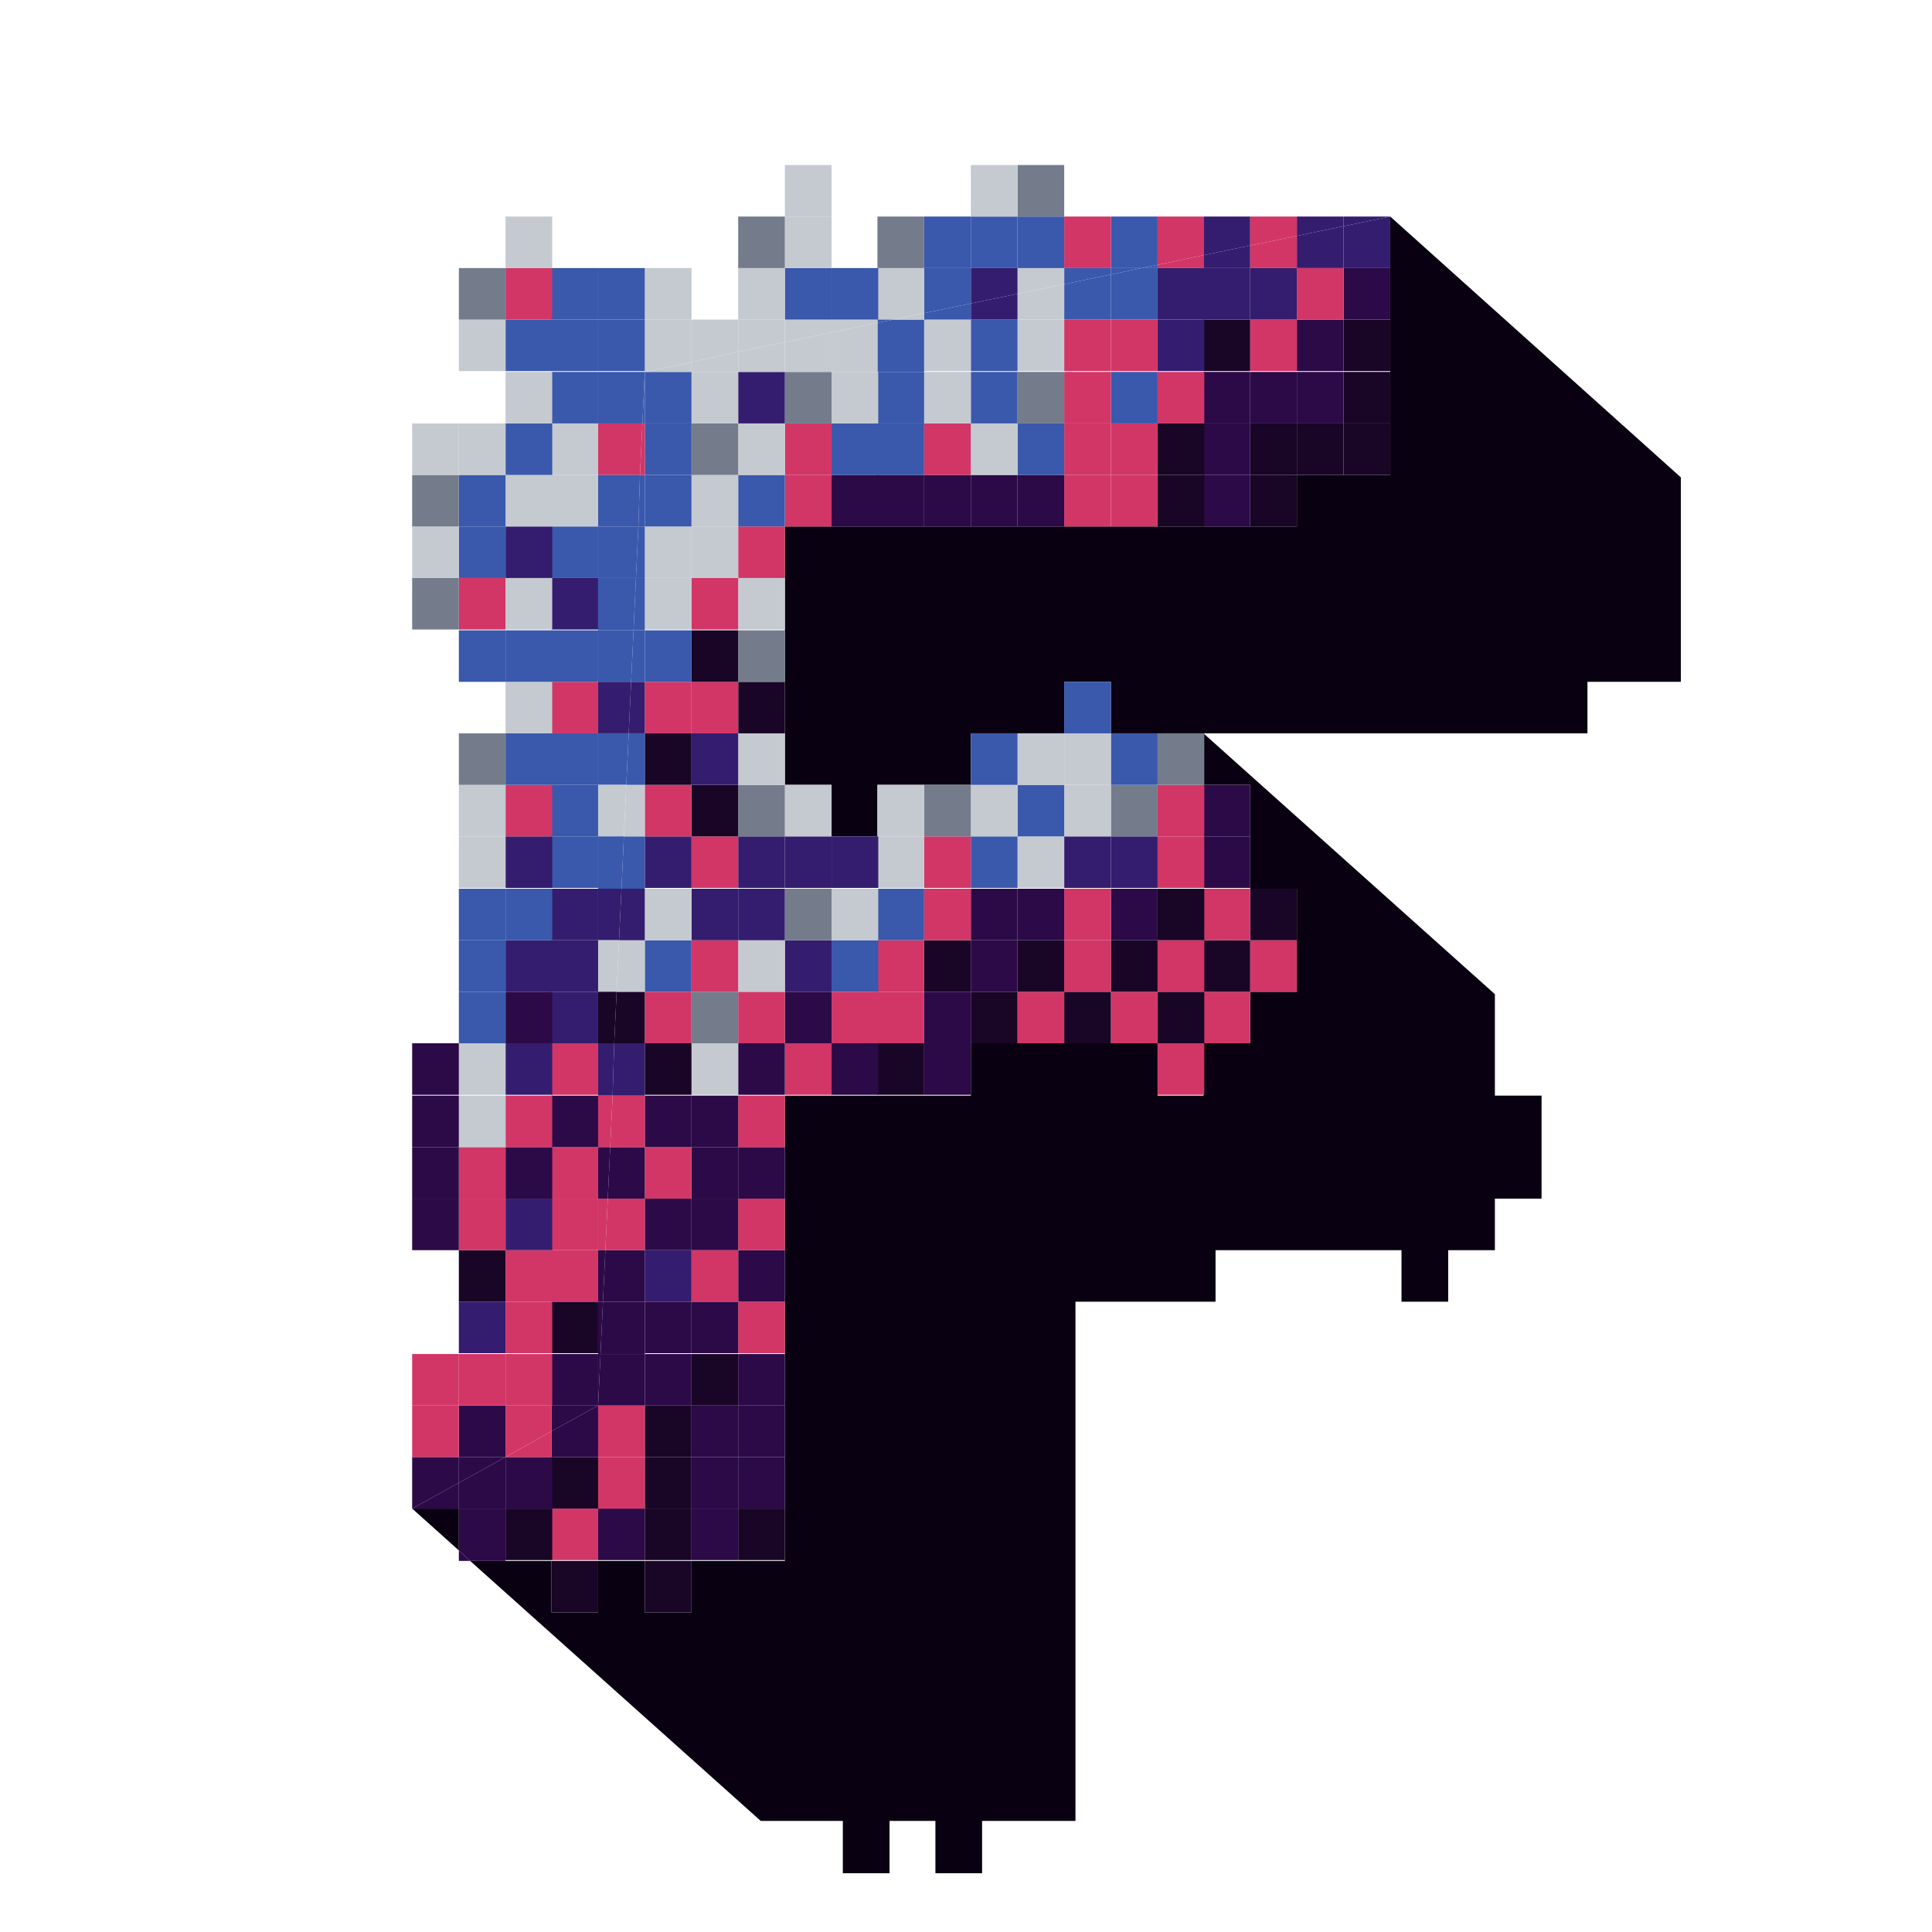 <?xml version="1.0" encoding="UTF-8"?>
<svg id="Layer_2" data-name="Layer 2" xmlns="http://www.w3.org/2000/svg" viewBox="0 0 24 24">
  <defs>
    <style>
      .cls-1 {
        fill: #d13667;
      }

      .cls-2 {
        fill: #190526;
      }

      .cls-3 {
        fill: #2c0947;
      }

      .cls-4 {
        fill: #c5cad1;
      }

      .cls-5 {
        fill: none;
      }

      .cls-6 {
        fill: #090111;
      }

      .cls-7 {
        fill: #747c8c;
      }

      .cls-8 {
        fill: #341d6e;
      }

      .cls-9 {
        fill: #3a58ac;
      }
    </style>
  </defs>
  <g id="Layer_1-2" data-name="Layer 1">
    <g>
      <g>
        <polygon class="cls-6" points="20.88 5.93 20.88 8.47 19.72 8.47 19.72 9.11 14.95 9.11 14.38 9.11 13.8 9.11 13.8 8.47 13.22 8.47 13.22 9.11 12.64 9.11 12.06 9.11 12.06 9.75 11.48 9.75 10.9 9.75 10.9 10.39 10.33 10.39 10.33 9.75 9.75 9.75 9.75 9.11 9.75 8.47 9.75 7.83 9.75 7.18 9.75 6.54 10.33 6.54 10.9 6.54 11.48 6.54 12.06 6.54 12.64 6.54 13.22 6.54 13.8 6.54 14.38 6.54 14.95 6.54 15.53 6.54 16.11 6.54 16.11 5.9 16.69 5.9 17.27 5.9 17.27 5.26 17.27 4.62 17.27 3.97 17.27 3.33 17.27 2.69 20.88 5.93"/>
        <polygon class="cls-6" points="19.15 14.25 19.15 14.89 18.57 14.89 18.57 15.53 17.99 15.53 17.99 16.17 17.41 16.17 17.41 15.53 15.1 15.53 15.1 16.17 14.52 16.17 13.94 16.17 13.36 16.17 13.36 22.62 12.2 22.62 12.2 23.27 11.62 23.27 11.62 22.62 11.05 22.62 11.05 23.27 10.47 23.27 10.47 22.62 9.45 22.62 5.84 19.39 6.28 19.39 6.85 19.39 6.85 20.03 7.43 20.03 7.43 19.39 8.01 19.39 8.01 20.03 8.59 20.03 8.59 19.39 9.17 19.39 9.75 19.39 9.75 18.74 9.75 18.1 9.75 17.46 9.75 16.82 9.75 16.17 9.75 15.53 9.75 14.89 9.75 14.25 9.75 13.61 10.33 13.61 10.9 13.61 11.48 13.61 12.06 13.61 12.06 12.96 12.64 12.96 13.22 12.96 13.8 12.96 14.38 12.96 14.38 13.61 14.95 13.61 14.95 12.96 15.53 12.96 15.53 12.32 16.11 12.32 16.11 11.68 16.11 11.04 15.53 11.04 15.53 10.39 15.53 9.75 14.95 9.75 14.95 9.11 18.57 12.35 18.57 13.61 19.15 13.61 19.15 14.25"/>
        <rect class="cls-2" x="16.69" y="5.26" width=".58" height=".64"/>
        <rect class="cls-2" x="16.69" y="4.62" width=".58" height=".64"/>
        <rect class="cls-2" x="16.69" y="3.97" width=".58" height=".64"/>
        <rect class="cls-3" x="16.69" y="3.33" width=".58" height=".64"/>
        <polygon class="cls-8" points="17.27 2.69 17.27 3.33 16.69 3.33 16.69 2.81 17.27 2.69"/>
        <polygon class="cls-8" points="17.27 2.69 16.69 2.81 16.69 2.69 17.27 2.69"/>
        <rect class="cls-2" x="16.11" y="5.26" width=".58" height=".64"/>
        <rect class="cls-3" x="16.11" y="4.62" width=".58" height=".64"/>
        <rect class="cls-3" x="16.11" y="3.97" width=".58" height=".64"/>
        <rect class="cls-1" x="16.11" y="3.33" width=".58" height=".64"/>
        <polygon class="cls-8" points="16.69 2.81 16.69 3.33 16.11 3.33 16.11 2.93 16.69 2.81"/>
        <polygon class="cls-8" points="16.69 2.69 16.69 2.81 16.11 2.93 16.11 2.69 16.69 2.69"/>
        <rect class="cls-1" x="15.53" y="11.68" width=".58" height=".64"/>
        <rect class="cls-2" x="15.53" y="11.04" width=".58" height=".64"/>
        <rect class="cls-2" x="15.53" y="5.9" width=".58" height=".64"/>
        <rect class="cls-2" x="15.53" y="5.26" width=".58" height=".64"/>
        <rect class="cls-3" x="15.53" y="4.62" width=".58" height=".64"/>
        <rect class="cls-1" x="15.53" y="3.97" width=".58" height=".64"/>
        <rect class="cls-8" x="15.53" y="3.33" width=".58" height=".64"/>
        <polygon class="cls-1" points="16.11 2.93 16.11 3.33 15.53 3.33 15.53 3.05 16.11 2.93"/>
        <polygon class="cls-1" points="16.11 2.69 16.11 2.93 15.53 3.05 15.53 2.69 16.11 2.69"/>
        <rect class="cls-1" x="14.95" y="12.32" width=".58" height=".64"/>
        <rect class="cls-2" x="14.95" y="11.68" width=".58" height=".64"/>
        <rect class="cls-1" x="14.95" y="11.04" width=".58" height=".64"/>
        <rect class="cls-3" x="14.95" y="10.39" width=".58" height=".64"/>
        <rect class="cls-3" x="14.95" y="9.75" width=".58" height=".64"/>
        <rect class="cls-3" x="14.95" y="5.9" width=".58" height=".64"/>
        <rect class="cls-3" x="14.95" y="5.26" width=".58" height=".64"/>
        <rect class="cls-3" x="14.95" y="4.62" width=".58" height=".64"/>
        <rect class="cls-2" x="14.95" y="3.97" width=".58" height=".64"/>
        <rect class="cls-8" x="14.95" y="3.33" width=".58" height=".64"/>
        <polygon class="cls-8" points="15.53 3.05 15.53 3.33 14.95 3.33 14.95 3.17 15.53 3.05"/>
        <polygon class="cls-8" points="15.53 2.69 15.53 3.05 14.95 3.17 14.95 2.69 15.53 2.69"/>
        <rect class="cls-1" x="14.38" y="12.96" width=".58" height=".64"/>
        <rect class="cls-2" x="14.38" y="12.32" width=".58" height=".64"/>
        <rect class="cls-1" x="14.38" y="11.68" width=".58" height=".64"/>
        <rect class="cls-2" x="14.38" y="11.04" width=".58" height=".64"/>
        <rect class="cls-1" x="14.38" y="10.39" width=".58" height=".64"/>
        <rect class="cls-1" x="14.38" y="9.75" width=".58" height=".64"/>
        <rect class="cls-7" x="14.38" y="9.11" width=".58" height=".64"/>
        <rect class="cls-2" x="14.38" y="5.9" width=".58" height=".64"/>
        <rect class="cls-2" x="14.38" y="5.26" width=".58" height=".64"/>
        <rect class="cls-1" x="14.38" y="4.62" width=".58" height=".64"/>
        <rect class="cls-8" x="14.38" y="3.97" width=".58" height=".64"/>
        <rect class="cls-8" x="14.38" y="3.33" width=".58" height=".64"/>
        <polygon class="cls-1" points="14.95 3.17 14.95 3.33 14.38 3.33 14.38 3.29 14.95 3.17"/>
        <polygon class="cls-1" points="14.95 2.69 14.95 3.17 14.38 3.29 14.38 2.69 14.95 2.69"/>
        <rect class="cls-1" x="13.8" y="12.32" width=".58" height=".64"/>
        <rect class="cls-2" x="13.8" y="11.68" width=".58" height=".64"/>
        <rect class="cls-3" x="13.8" y="11.04" width=".58" height=".64"/>
        <rect class="cls-8" x="13.8" y="10.39" width=".58" height=".64"/>
        <rect class="cls-7" x="13.8" y="9.75" width=".58" height=".64"/>
        <rect class="cls-9" x="13.8" y="9.11" width=".58" height=".64"/>
        <rect class="cls-1" x="13.8" y="5.9" width=".58" height=".64"/>
        <rect class="cls-1" x="13.8" y="5.26" width=".58" height=".64"/>
        <rect class="cls-9" x="13.8" y="4.62" width=".58" height=".64"/>
        <rect class="cls-1" x="13.8" y="3.97" width=".58" height=".64"/>
        <polygon class="cls-9" points="14.38 3.33 14.38 3.97 13.8 3.97 13.8 3.41 14.18 3.33 14.38 3.33"/>
        <polygon class="cls-9" points="14.38 3.29 14.38 3.33 14.18 3.33 14.38 3.29"/>
        <polygon class="cls-9" points="14.38 2.69 14.38 3.29 14.18 3.33 13.8 3.33 13.8 2.69 14.38 2.69"/>
        <polygon class="cls-9" points="14.18 3.33 13.8 3.41 13.8 3.33 14.18 3.33"/>
        <rect class="cls-2" x="13.22" y="12.32" width=".58" height=".64"/>
        <rect class="cls-1" x="13.22" y="11.68" width=".58" height=".64"/>
        <rect class="cls-1" x="13.22" y="11.04" width=".58" height=".64"/>
        <rect class="cls-8" x="13.22" y="10.39" width=".58" height=".64"/>
        <rect class="cls-4" x="13.22" y="9.75" width=".58" height=".64"/>
        <rect class="cls-4" x="13.22" y="9.11" width=".58" height=".64"/>
        <rect class="cls-9" x="13.22" y="8.47" width=".58" height=".64"/>
        <rect class="cls-1" x="13.22" y="5.9" width=".58" height=".64"/>
        <rect class="cls-1" x="13.22" y="5.26" width=".58" height=".64"/>
        <rect class="cls-1" x="13.22" y="4.62" width=".58" height=".64"/>
        <rect class="cls-1" x="13.22" y="3.97" width=".58" height=".64"/>
        <polygon class="cls-9" points="13.8 3.41 13.8 3.97 13.22 3.97 13.22 3.53 13.8 3.41"/>
        <polygon class="cls-9" points="13.8 3.33 13.8 3.41 13.22 3.53 13.22 3.33 13.8 3.33"/>
        <rect class="cls-1" x="13.22" y="2.69" width=".58" height=".64"/>
        <rect class="cls-1" x="12.64" y="12.32" width=".58" height=".64"/>
        <rect class="cls-2" x="12.64" y="11.68" width=".58" height=".64"/>
        <rect class="cls-3" x="12.64" y="11.04" width=".58" height=".64"/>
        <rect class="cls-4" x="12.64" y="10.39" width=".58" height=".64"/>
        <rect class="cls-9" x="12.64" y="9.75" width=".58" height=".64"/>
        <rect class="cls-4" x="12.64" y="9.11" width=".58" height=".64"/>
        <rect class="cls-3" x="12.64" y="5.9" width=".58" height=".64"/>
        <rect class="cls-9" x="12.64" y="5.26" width=".58" height=".64"/>
        <rect class="cls-7" x="12.64" y="4.62" width=".58" height=".64"/>
        <rect class="cls-4" x="12.64" y="3.97" width=".58" height=".64"/>
        <polygon class="cls-4" points="13.22 3.53 13.22 3.97 12.64 3.97 12.64 3.65 13.22 3.53"/>
        <polygon class="cls-4" points="13.22 3.33 13.22 3.53 12.64 3.65 12.64 3.33 13.22 3.33"/>
        <rect class="cls-9" x="12.64" y="2.69" width=".58" height=".64"/>
        <rect class="cls-7" x="12.64" y="2.05" width=".58" height=".64"/>
        <rect class="cls-2" x="12.06" y="12.32" width=".58" height=".64"/>
        <rect class="cls-3" x="12.06" y="11.68" width=".58" height=".64"/>
        <rect class="cls-3" x="12.06" y="11.04" width=".58" height=".64"/>
        <rect class="cls-9" x="12.06" y="10.39" width=".58" height=".64"/>
        <rect class="cls-4" x="12.06" y="9.75" width=".58" height=".64"/>
        <rect class="cls-9" x="12.06" y="9.11" width=".58" height=".64"/>
        <rect class="cls-3" x="12.06" y="5.9" width=".58" height=".64"/>
        <rect class="cls-4" x="12.06" y="5.26" width=".58" height=".64"/>
        <rect class="cls-9" x="12.06" y="4.62" width=".58" height=".64"/>
        <rect class="cls-9" x="12.06" y="3.97" width=".58" height=".64"/>
        <polygon class="cls-8" points="12.64 3.65 12.64 3.97 12.06 3.97 12.06 3.77 12.64 3.65"/>
        <polygon class="cls-8" points="12.64 3.33 12.64 3.65 12.06 3.77 12.06 3.33 12.64 3.33"/>
        <rect class="cls-9" x="12.06" y="2.69" width=".58" height=".64"/>
        <rect class="cls-4" x="12.06" y="2.05" width=".58" height=".64"/>
        <rect class="cls-3" x="11.48" y="12.96" width=".58" height=".64"/>
        <rect class="cls-3" x="11.48" y="12.32" width=".58" height=".64"/>
        <rect class="cls-2" x="11.48" y="11.68" width=".58" height=".64"/>
        <rect class="cls-1" x="11.48" y="11.04" width=".58" height=".64"/>
        <rect class="cls-1" x="11.48" y="10.39" width=".58" height=".64"/>
        <rect class="cls-7" x="11.48" y="9.75" width=".58" height=".64"/>
        <rect class="cls-3" x="11.48" y="5.9" width=".58" height=".64"/>
        <rect class="cls-1" x="11.48" y="5.26" width=".58" height=".64"/>
        <rect class="cls-4" x="11.48" y="4.62" width=".58" height=".64"/>
        <rect class="cls-4" x="11.48" y="3.97" width=".58" height=".64"/>
        <polygon class="cls-9" points="12.06 3.77 12.06 3.97 11.48 3.97 11.48 3.89 12.06 3.77"/>
        <polygon class="cls-9" points="12.06 3.33 12.06 3.77 11.48 3.89 11.48 3.33 12.06 3.33"/>
        <rect class="cls-9" x="11.48" y="2.69" width=".58" height=".64"/>
        <rect class="cls-2" x="10.9" y="12.96" width=".58" height=".64"/>
        <rect class="cls-1" x="10.9" y="12.32" width=".58" height=".64"/>
        <rect class="cls-1" x="10.9" y="11.68" width=".58" height=".64"/>
        <rect class="cls-9" x="10.9" y="11.04" width=".58" height=".64"/>
        <rect class="cls-4" x="10.9" y="10.39" width=".58" height=".64"/>
        <rect class="cls-4" x="10.9" y="9.75" width=".58" height=".64"/>
        <rect class="cls-3" x="10.9" y="5.9" width=".58" height=".64"/>
        <rect class="cls-9" x="10.9" y="5.26" width=".58" height=".64"/>
        <rect class="cls-9" x="10.9" y="4.62" width=".58" height=".64"/>
        <polygon class="cls-9" points="11.48 3.97 11.48 4.62 10.9 4.62 10.9 4.01 11.1 3.97 11.48 3.97"/>
        <polygon class="cls-4" points="11.48 3.89 11.48 3.97 11.1 3.97 11.48 3.89"/>
        <polygon class="cls-4" points="11.48 3.33 11.48 3.89 11.1 3.97 10.9 3.97 10.9 3.33 11.48 3.33"/>
        <rect class="cls-7" x="10.9" y="2.69" width=".58" height=".64"/>
        <polygon class="cls-9" points="11.1 3.97 10.9 4.01 10.9 3.97 11.1 3.97"/>
        <rect class="cls-3" x="10.33" y="12.96" width=".58" height=".64"/>
        <rect class="cls-1" x="10.33" y="12.32" width=".58" height=".64"/>
        <rect class="cls-9" x="10.33" y="11.68" width=".58" height=".64"/>
        <rect class="cls-4" x="10.33" y="11.04" width=".58" height=".64"/>
        <rect class="cls-8" x="10.33" y="10.39" width=".58" height=".64"/>
        <rect class="cls-3" x="10.33" y="5.9" width=".58" height=".64"/>
        <rect class="cls-9" x="10.33" y="5.26" width=".58" height=".64"/>
        <rect class="cls-4" x="10.33" y="4.62" width=".58" height=".64"/>
        <polygon class="cls-4" points="10.9 4.01 10.9 4.62 10.33 4.62 10.33 4.13 10.9 4.01"/>
        <polygon class="cls-4" points="10.9 3.97 10.9 4.01 10.33 4.13 10.33 3.97 10.9 3.97"/>
        <rect class="cls-9" x="10.33" y="3.33" width=".58" height=".64"/>
        <rect class="cls-1" x="9.75" y="12.96" width=".58" height=".64"/>
        <rect class="cls-3" x="9.75" y="12.32" width=".58" height=".64"/>
        <rect class="cls-8" x="9.75" y="11.68" width=".58" height=".64"/>
        <rect class="cls-7" x="9.75" y="11.04" width=".58" height=".64"/>
        <rect class="cls-8" x="9.75" y="10.39" width=".58" height=".64"/>
        <rect class="cls-4" x="9.75" y="9.75" width=".58" height=".64"/>
        <rect class="cls-1" x="9.75" y="5.9" width=".58" height=".64"/>
        <rect class="cls-1" x="9.75" y="5.26" width=".58" height=".64"/>
        <rect class="cls-7" x="9.75" y="4.62" width=".58" height=".64"/>
        <polygon class="cls-4" points="10.33 4.13 10.33 4.62 9.75 4.62 9.75 4.25 10.33 4.13"/>
        <polygon class="cls-4" points="10.33 3.97 10.33 4.13 9.75 4.25 9.75 3.97 10.33 3.97"/>
        <rect class="cls-9" x="9.75" y="3.33" width=".58" height=".64"/>
        <rect class="cls-4" x="9.75" y="2.69" width=".58" height=".64"/>
        <rect class="cls-4" x="9.75" y="2.05" width=".58" height=".64"/>
        <rect class="cls-2" x="9.17" y="18.74" width=".58" height=".64"/>
        <rect class="cls-3" x="9.17" y="18.1" width=".58" height=".64"/>
        <rect class="cls-3" x="9.17" y="17.46" width=".58" height=".64"/>
        <rect class="cls-3" x="9.17" y="16.82" width=".58" height=".64"/>
        <rect class="cls-1" x="9.17" y="16.17" width=".58" height=".64"/>
        <rect class="cls-3" x="9.17" y="15.53" width=".58" height=".64"/>
        <rect class="cls-1" x="9.17" y="14.89" width=".58" height=".64"/>
        <rect class="cls-3" x="9.17" y="14.25" width=".58" height=".64"/>
        <rect class="cls-1" x="9.17" y="13.61" width=".58" height=".64"/>
        <rect class="cls-3" x="9.17" y="12.96" width=".58" height=".64"/>
        <rect class="cls-1" x="9.17" y="12.32" width=".58" height=".64"/>
        <rect class="cls-4" x="9.17" y="11.68" width=".58" height=".64"/>
        <rect class="cls-8" x="9.17" y="11.04" width=".58" height=".64"/>
        <rect class="cls-8" x="9.17" y="10.39" width=".58" height=".64"/>
        <rect class="cls-7" x="9.17" y="9.75" width=".58" height=".64"/>
        <rect class="cls-4" x="9.17" y="9.11" width=".58" height=".64"/>
        <rect class="cls-2" x="9.17" y="8.47" width=".58" height=".64"/>
        <rect class="cls-7" x="9.17" y="7.83" width=".58" height=".64"/>
        <rect class="cls-4" x="9.17" y="7.18" width=".58" height=".64"/>
        <rect class="cls-1" x="9.17" y="6.54" width=".58" height=".64"/>
        <rect class="cls-9" x="9.17" y="5.9" width=".58" height=".64"/>
        <rect class="cls-4" x="9.17" y="5.26" width=".58" height=".64"/>
        <rect class="cls-8" x="9.17" y="4.62" width=".58" height=".64"/>
        <polygon class="cls-4" points="9.75 4.25 9.75 4.62 9.17 4.62 9.17 4.37 9.75 4.25"/>
        <polygon class="cls-4" points="9.75 3.97 9.75 4.25 9.17 4.37 9.17 3.97 9.75 3.97"/>
        <rect class="cls-4" x="9.17" y="3.33" width=".58" height=".64"/>
        <rect class="cls-7" x="9.17" y="2.69" width=".58" height=".64"/>
        <rect class="cls-3" x="8.59" y="18.74" width=".58" height=".64"/>
        <rect class="cls-3" x="8.59" y="18.1" width=".58" height=".64"/>
        <rect class="cls-3" x="8.59" y="17.46" width=".58" height=".64"/>
        <rect class="cls-2" x="8.59" y="16.82" width=".58" height=".64"/>
        <rect class="cls-3" x="8.59" y="16.17" width=".58" height=".64"/>
        <rect class="cls-1" x="8.59" y="15.53" width=".58" height=".64"/>
        <rect class="cls-3" x="8.59" y="14.89" width=".58" height=".64"/>
        <rect class="cls-3" x="8.59" y="14.25" width=".58" height=".64"/>
        <rect class="cls-3" x="8.59" y="13.61" width=".58" height=".64"/>
        <rect class="cls-4" x="8.59" y="12.96" width=".58" height=".64"/>
        <rect class="cls-7" x="8.59" y="12.32" width=".58" height=".64"/>
        <rect class="cls-1" x="8.59" y="11.68" width=".58" height=".64"/>
        <rect class="cls-8" x="8.59" y="11.04" width=".58" height=".64"/>
        <rect class="cls-1" x="8.59" y="10.39" width=".58" height=".64"/>
        <rect class="cls-2" x="8.59" y="9.75" width=".58" height=".64"/>
        <rect class="cls-8" x="8.59" y="9.11" width=".58" height=".64"/>
        <rect class="cls-1" x="8.59" y="8.47" width=".58" height=".64"/>
        <rect class="cls-2" x="8.59" y="7.83" width=".58" height=".64"/>
        <rect class="cls-1" x="8.59" y="7.18" width=".58" height=".64"/>
        <rect class="cls-4" x="8.59" y="6.54" width=".58" height=".64"/>
        <rect class="cls-4" x="8.59" y="5.9" width=".58" height=".64"/>
        <rect class="cls-7" x="8.59" y="5.26" width=".58" height=".64"/>
        <rect class="cls-4" x="8.59" y="4.62" width=".58" height=".64"/>
        <polygon class="cls-4" points="9.17 4.37 9.17 4.62 8.59 4.62 8.59 4.5 9.17 4.37"/>
        <polygon class="cls-4" points="9.17 3.97 9.17 4.37 8.59 4.5 8.59 3.97 9.17 3.97"/>
        <rect class="cls-2" x="8.01" y="19.39" width=".58" height=".64"/>
        <rect class="cls-2" x="8.01" y="18.74" width=".58" height=".64"/>
        <rect class="cls-2" x="8.01" y="18.1" width=".58" height=".64"/>
        <rect class="cls-2" x="8.01" y="17.46" width=".58" height=".64"/>
        <rect class="cls-3" x="8.01" y="16.82" width=".58" height=".64"/>
        <rect class="cls-3" x="8.01" y="16.17" width=".58" height=".64"/>
        <rect class="cls-8" x="8.01" y="15.53" width=".58" height=".64"/>
        <rect class="cls-3" x="8.01" y="14.89" width=".58" height=".64"/>
        <rect class="cls-1" x="8.01" y="14.25" width=".58" height=".64"/>
        <rect class="cls-3" x="8.01" y="13.61" width=".58" height=".64"/>
        <rect class="cls-2" x="8.01" y="12.96" width=".58" height=".64"/>
        <rect class="cls-1" x="8.01" y="12.32" width=".58" height=".64"/>
        <rect class="cls-9" x="8.01" y="11.68" width=".58" height=".64"/>
        <rect class="cls-4" x="8.01" y="11.04" width=".58" height=".64"/>
        <rect class="cls-8" x="8.01" y="10.39" width=".58" height=".64"/>
        <rect class="cls-1" x="8.01" y="9.75" width=".58" height=".64"/>
        <rect class="cls-2" x="8.01" y="9.11" width=".58" height=".64"/>
        <rect class="cls-1" x="8.01" y="8.47" width=".58" height=".64"/>
        <rect class="cls-9" x="8.01" y="7.83" width=".58" height=".64"/>
        <rect class="cls-4" x="8.01" y="7.18" width=".58" height=".64"/>
        <rect class="cls-4" x="8.01" y="6.54" width=".58" height=".64"/>
        <rect class="cls-9" x="8.01" y="5.9" width=".58" height=".64"/>
        <rect class="cls-9" x="8.01" y="5.26" width=".58" height=".64"/>
        <rect class="cls-9" x="8.01" y="4.62" width=".58" height=".64"/>
        <polygon class="cls-4" points="8.59 4.5 8.59 4.62 8.01 4.62 8.59 4.5"/>
        <polygon class="cls-4" points="8.59 3.97 8.59 4.5 8.01 4.62 8.01 3.97 8.59 3.97"/>
        <rect class="cls-4" x="8.01" y="3.33" width=".58" height=".64"/>
        <rect class="cls-3" x="7.43" y="18.74" width=".58" height=".64"/>
        <rect class="cls-1" x="7.43" y="18.1" width=".58" height=".64"/>
        <rect class="cls-1" x="7.43" y="17.46" width=".58" height=".64"/>
        <polygon class="cls-3" points="8.01 16.82 8.01 17.46 7.43 17.46 7.46 16.82 8.01 16.82"/>
        <polygon class="cls-3" points="8.01 16.17 8.01 16.82 7.46 16.82 7.49 16.17 8.01 16.17"/>
        <polygon class="cls-3" points="8.01 15.53 8.01 16.17 7.49 16.17 7.52 15.53 8.01 15.53"/>
        <polygon class="cls-1" points="8.01 14.89 8.01 15.53 7.52 15.53 7.55 14.89 8.01 14.89"/>
        <polygon class="cls-3" points="8.01 14.25 8.01 14.89 7.55 14.89 7.58 14.25 8.01 14.25"/>
        <polygon class="cls-1" points="8.01 13.61 8.01 14.25 7.58 14.25 7.61 13.61 8.01 13.61"/>
        <polygon class="cls-8" points="8.01 12.96 8.01 13.61 7.61 13.61 7.63 12.96 8.01 12.96"/>
        <polygon class="cls-2" points="8.01 12.32 8.01 12.96 7.63 12.96 7.66 12.32 8.01 12.32"/>
        <polygon class="cls-4" points="8.01 11.68 8.01 12.32 7.66 12.32 7.69 11.68 8.01 11.68"/>
        <polygon class="cls-8" points="8.01 11.04 8.01 11.68 7.69 11.68 7.72 11.04 8.01 11.04"/>
        <polygon class="cls-9" points="8.01 10.39 8.01 11.04 7.72 11.04 7.75 10.39 8.01 10.39"/>
        <polygon class="cls-4" points="8.01 9.75 8.01 10.39 7.75 10.39 7.78 9.75 8.01 9.75"/>
        <polygon class="cls-9" points="8.01 9.11 8.01 9.75 7.78 9.75 7.81 9.11 8.01 9.11"/>
        <polygon class="cls-8" points="8.01 8.47 8.01 9.11 7.81 9.11 7.84 8.47 8.01 8.47"/>
        <polygon class="cls-9" points="8.01 7.83 8.01 8.47 7.84 8.47 7.87 7.83 8.01 7.83"/>
        <polygon class="cls-9" points="8.01 7.18 8.01 7.83 7.87 7.83 7.9 7.18 8.01 7.18"/>
        <polygon class="cls-9" points="8.01 6.54 8.01 7.18 7.9 7.18 7.93 6.54 8.01 6.54"/>
        <polygon class="cls-9" points="8.01 5.9 8.01 6.54 7.93 6.54 7.95 5.9 8.01 5.9"/>
        <polygon class="cls-1" points="8.01 5.26 8.01 5.9 7.95 5.9 7.98 5.26 8.01 5.26"/>
        <polygon class="cls-9" points="8.01 4.62 8.01 5.26 7.98 5.26 8.01 4.62"/>
        <rect class="cls-9" x="7.43" y="3.97" width=".58" height=".64"/>
        <rect class="cls-9" x="7.43" y="3.33" width=".58" height=".64"/>
        <polygon class="cls-9" points="8.01 4.62 7.98 5.26 7.43 5.26 7.43 4.62 8.01 4.62"/>
        <polygon class="cls-1" points="7.98 5.26 7.95 5.9 7.43 5.9 7.43 5.26 7.98 5.26"/>
        <polygon class="cls-9" points="7.95 5.9 7.93 6.54 7.43 6.54 7.43 5.9 7.95 5.9"/>
        <polygon class="cls-9" points="7.93 6.54 7.9 7.18 7.43 7.18 7.43 6.54 7.93 6.54"/>
        <polygon class="cls-9" points="7.9 7.18 7.87 7.83 7.43 7.83 7.43 7.18 7.9 7.18"/>
        <polygon class="cls-9" points="7.87 7.83 7.84 8.47 7.43 8.47 7.43 7.83 7.87 7.83"/>
        <polygon class="cls-8" points="7.84 8.47 7.81 9.11 7.43 9.11 7.43 8.47 7.84 8.47"/>
        <polygon class="cls-9" points="7.81 9.11 7.78 9.75 7.43 9.75 7.43 9.11 7.81 9.11"/>
        <polygon class="cls-4" points="7.78 9.75 7.75 10.39 7.43 10.39 7.43 9.75 7.78 9.75"/>
        <polygon class="cls-9" points="7.75 10.39 7.72 11.04 7.43 11.04 7.43 10.39 7.75 10.39"/>
        <polygon class="cls-8" points="7.72 11.04 7.69 11.68 7.43 11.68 7.43 11.04 7.72 11.04"/>
        <polygon class="cls-4" points="7.69 11.68 7.66 12.32 7.43 12.32 7.43 11.68 7.69 11.68"/>
        <polygon class="cls-2" points="7.66 12.32 7.63 12.96 7.43 12.96 7.43 12.32 7.66 12.32"/>
        <polygon class="cls-8" points="7.63 12.96 7.61 13.61 7.43 13.61 7.43 12.96 7.63 12.96"/>
        <polygon class="cls-1" points="7.61 13.61 7.58 14.25 7.43 14.25 7.43 13.61 7.61 13.61"/>
        <polygon class="cls-3" points="7.58 14.25 7.55 14.89 7.43 14.89 7.43 14.25 7.58 14.25"/>
        <polygon class="cls-1" points="7.55 14.89 7.52 15.53 7.43 15.53 7.43 14.89 7.55 14.89"/>
        <polygon class="cls-3" points="7.52 15.53 7.49 16.17 7.43 16.17 7.43 15.53 7.52 15.53"/>
        <polygon class="cls-3" points="7.49 16.17 7.46 16.82 7.43 16.82 7.43 16.17 7.49 16.17"/>
        <polygon class="cls-3" points="7.46 16.82 7.43 17.46 7.43 16.82 7.46 16.82"/>
        <rect class="cls-2" x="6.85" y="19.39" width=".58" height=".64"/>
        <rect class="cls-1" x="6.85" y="18.74" width=".58" height=".64"/>
        <rect class="cls-2" x="6.85" y="18.1" width=".58" height=".64"/>
        <polygon class="cls-3" points="7.43 17.46 7.43 18.1 6.85 18.1 6.85 17.78 7.43 17.46"/>
        <rect class="cls-3" x="6.85" y="16.82" width=".58" height=".64"/>
        <rect class="cls-2" x="6.85" y="16.17" width=".58" height=".64"/>
        <rect class="cls-1" x="6.85" y="15.53" width=".58" height=".64"/>
        <rect class="cls-1" x="6.85" y="14.89" width=".58" height=".64"/>
        <rect class="cls-1" x="6.85" y="14.25" width=".58" height=".64"/>
        <rect class="cls-3" x="6.85" y="13.61" width=".58" height=".64"/>
        <rect class="cls-1" x="6.85" y="12.96" width=".58" height=".64"/>
        <rect class="cls-8" x="6.85" y="12.32" width=".58" height=".64"/>
        <rect class="cls-8" x="6.85" y="11.68" width=".58" height=".64"/>
        <rect class="cls-8" x="6.85" y="11.04" width=".58" height=".64"/>
        <rect class="cls-9" x="6.85" y="10.39" width=".58" height=".64"/>
        <rect class="cls-9" x="6.85" y="9.75" width=".58" height=".64"/>
        <rect class="cls-9" x="6.85" y="9.11" width=".58" height=".64"/>
        <rect class="cls-1" x="6.85" y="8.47" width=".58" height=".64"/>
        <rect class="cls-9" x="6.85" y="7.83" width=".58" height=".64"/>
        <rect class="cls-8" x="6.85" y="7.18" width=".58" height=".64"/>
        <rect class="cls-9" x="6.85" y="6.54" width=".58" height=".64"/>
        <rect class="cls-4" x="6.85" y="5.9" width=".58" height=".64"/>
        <rect class="cls-4" x="6.85" y="5.26" width=".58" height=".64"/>
        <rect class="cls-9" x="6.85" y="4.62" width=".58" height=".64"/>
        <rect class="cls-9" x="6.85" y="3.97" width=".58" height=".64"/>
        <rect class="cls-9" x="6.85" y="3.33" width=".58" height=".64"/>
        <polygon class="cls-3" points="7.43 17.46 6.85 17.78 6.85 17.46 7.43 17.46"/>
        <rect class="cls-2" x="6.28" y="18.74" width=".58" height=".64"/>
        <rect class="cls-3" x="6.28" y="18.1" width=".58" height=".64"/>
        <polygon class="cls-1" points="6.85 17.78 6.85 18.1 6.28 18.1 6.85 17.78"/>
        <polygon class="cls-1" points="6.85 17.46 6.85 17.78 6.28 18.1 6.28 17.46 6.85 17.46"/>
        <rect class="cls-1" x="6.28" y="16.82" width=".58" height=".64"/>
        <rect class="cls-1" x="6.28" y="16.17" width=".58" height=".64"/>
        <rect class="cls-1" x="6.28" y="15.53" width=".58" height=".64"/>
        <rect class="cls-8" x="6.28" y="14.89" width=".58" height=".64"/>
        <rect class="cls-3" x="6.28" y="14.25" width=".58" height=".64"/>
        <rect class="cls-1" x="6.28" y="13.61" width=".58" height=".64"/>
        <rect class="cls-8" x="6.28" y="12.96" width=".58" height=".64"/>
        <rect class="cls-3" x="6.28" y="12.32" width=".58" height=".64"/>
        <rect class="cls-8" x="6.28" y="11.68" width=".58" height=".64"/>
        <rect class="cls-9" x="6.28" y="11.04" width=".58" height=".64"/>
        <rect class="cls-8" x="6.28" y="10.39" width=".58" height=".64"/>
        <rect class="cls-1" x="6.28" y="9.75" width=".58" height=".64"/>
        <rect class="cls-9" x="6.28" y="9.11" width=".58" height=".64"/>
        <rect class="cls-4" x="6.28" y="8.47" width=".58" height=".64"/>
        <rect class="cls-9" x="6.28" y="7.83" width=".58" height=".64"/>
        <rect class="cls-4" x="6.28" y="7.18" width=".58" height=".64"/>
        <rect class="cls-8" x="6.28" y="6.54" width=".58" height=".64"/>
        <rect class="cls-4" x="6.28" y="5.9" width=".58" height=".64"/>
        <rect class="cls-9" x="6.28" y="5.26" width=".58" height=".64"/>
        <rect class="cls-4" x="6.28" y="4.62" width=".58" height=".64"/>
        <rect class="cls-9" x="6.28" y="3.97" width=".58" height=".64"/>
        <rect class="cls-1" x="6.28" y="3.33" width=".58" height=".64"/>
        <rect class="cls-4" x="6.28" y="2.69" width=".58" height=".64"/>
        <polygon class="cls-3" points="6.28 18.74 6.28 19.39 5.84 19.39 5.7 19.26 5.7 18.74 6.28 18.74"/>
        <polygon class="cls-3" points="6.28 18.1 6.28 18.74 5.7 18.74 5.7 18.42 6.28 18.1"/>
        <rect class="cls-3" x="5.7" y="17.46" width=".58" height=".64"/>
        <rect class="cls-1" x="5.7" y="16.82" width=".58" height=".64"/>
        <rect class="cls-8" x="5.7" y="16.17" width=".58" height=".64"/>
        <rect class="cls-2" x="5.7" y="15.53" width=".58" height=".64"/>
        <rect class="cls-1" x="5.7" y="14.89" width=".58" height=".64"/>
        <rect class="cls-1" x="5.7" y="14.25" width=".58" height=".64"/>
        <rect class="cls-4" x="5.7" y="13.61" width=".58" height=".64"/>
        <rect class="cls-4" x="5.7" y="12.96" width=".58" height=".64"/>
        <rect class="cls-9" x="5.7" y="12.32" width=".58" height=".64"/>
        <rect class="cls-9" x="5.7" y="11.68" width=".58" height=".64"/>
        <rect class="cls-9" x="5.7" y="11.04" width=".58" height=".64"/>
        <rect class="cls-4" x="5.7" y="10.39" width=".58" height=".64"/>
        <rect class="cls-4" x="5.7" y="9.75" width=".58" height=".64"/>
        <rect class="cls-7" x="5.7" y="9.11" width=".58" height=".64"/>
        <rect class="cls-9" x="5.7" y="7.83" width=".58" height=".64"/>
        <rect class="cls-1" x="5.7" y="7.18" width=".58" height=".64"/>
        <rect class="cls-9" x="5.7" y="6.54" width=".58" height=".64"/>
        <rect class="cls-9" x="5.7" y="5.9" width=".58" height=".64"/>
        <rect class="cls-4" x="5.7" y="5.26" width=".58" height=".64"/>
        <rect class="cls-4" x="5.7" y="3.97" width=".58" height=".64"/>
        <rect class="cls-7" x="5.7" y="3.33" width=".58" height=".64"/>
        <polygon class="cls-3" points="6.28 18.1 5.7 18.42 5.7 18.1 6.28 18.1"/>
        <polygon class="cls-3" points="5.84 19.39 5.7 19.39 5.7 19.26 5.84 19.39"/>
        <polygon class="cls-6" points="5.7 18.74 5.7 19.26 5.12 18.74 5.7 18.74"/>
        <polygon class="cls-3" points="5.7 18.42 5.7 18.74 5.12 18.74 5.7 18.42"/>
        <polygon class="cls-3" points="5.7 18.1 5.7 18.42 5.12 18.74 5.12 18.1 5.7 18.1"/>
        <rect class="cls-1" x="5.12" y="17.46" width=".58" height=".64"/>
        <rect class="cls-1" x="5.12" y="16.82" width=".58" height=".64"/>
        <rect class="cls-3" x="5.12" y="14.89" width=".58" height=".64"/>
        <rect class="cls-3" x="5.12" y="14.25" width=".58" height=".64"/>
        <rect class="cls-3" x="5.12" y="13.61" width=".58" height=".64"/>
        <rect class="cls-3" x="5.12" y="12.96" width=".58" height=".64"/>
        <rect class="cls-7" x="5.12" y="7.18" width=".58" height=".64"/>
        <rect class="cls-4" x="5.12" y="6.54" width=".58" height=".64"/>
        <rect class="cls-7" x="5.12" y="5.9" width=".58" height=".64"/>
        <rect class="cls-4" x="5.12" y="5.26" width=".58" height=".64"/>
      </g>
      <rect class="cls-5" x="0" y="0" width="24" height="24" rx="12" ry="12"/>
    </g>
  </g>
</svg>